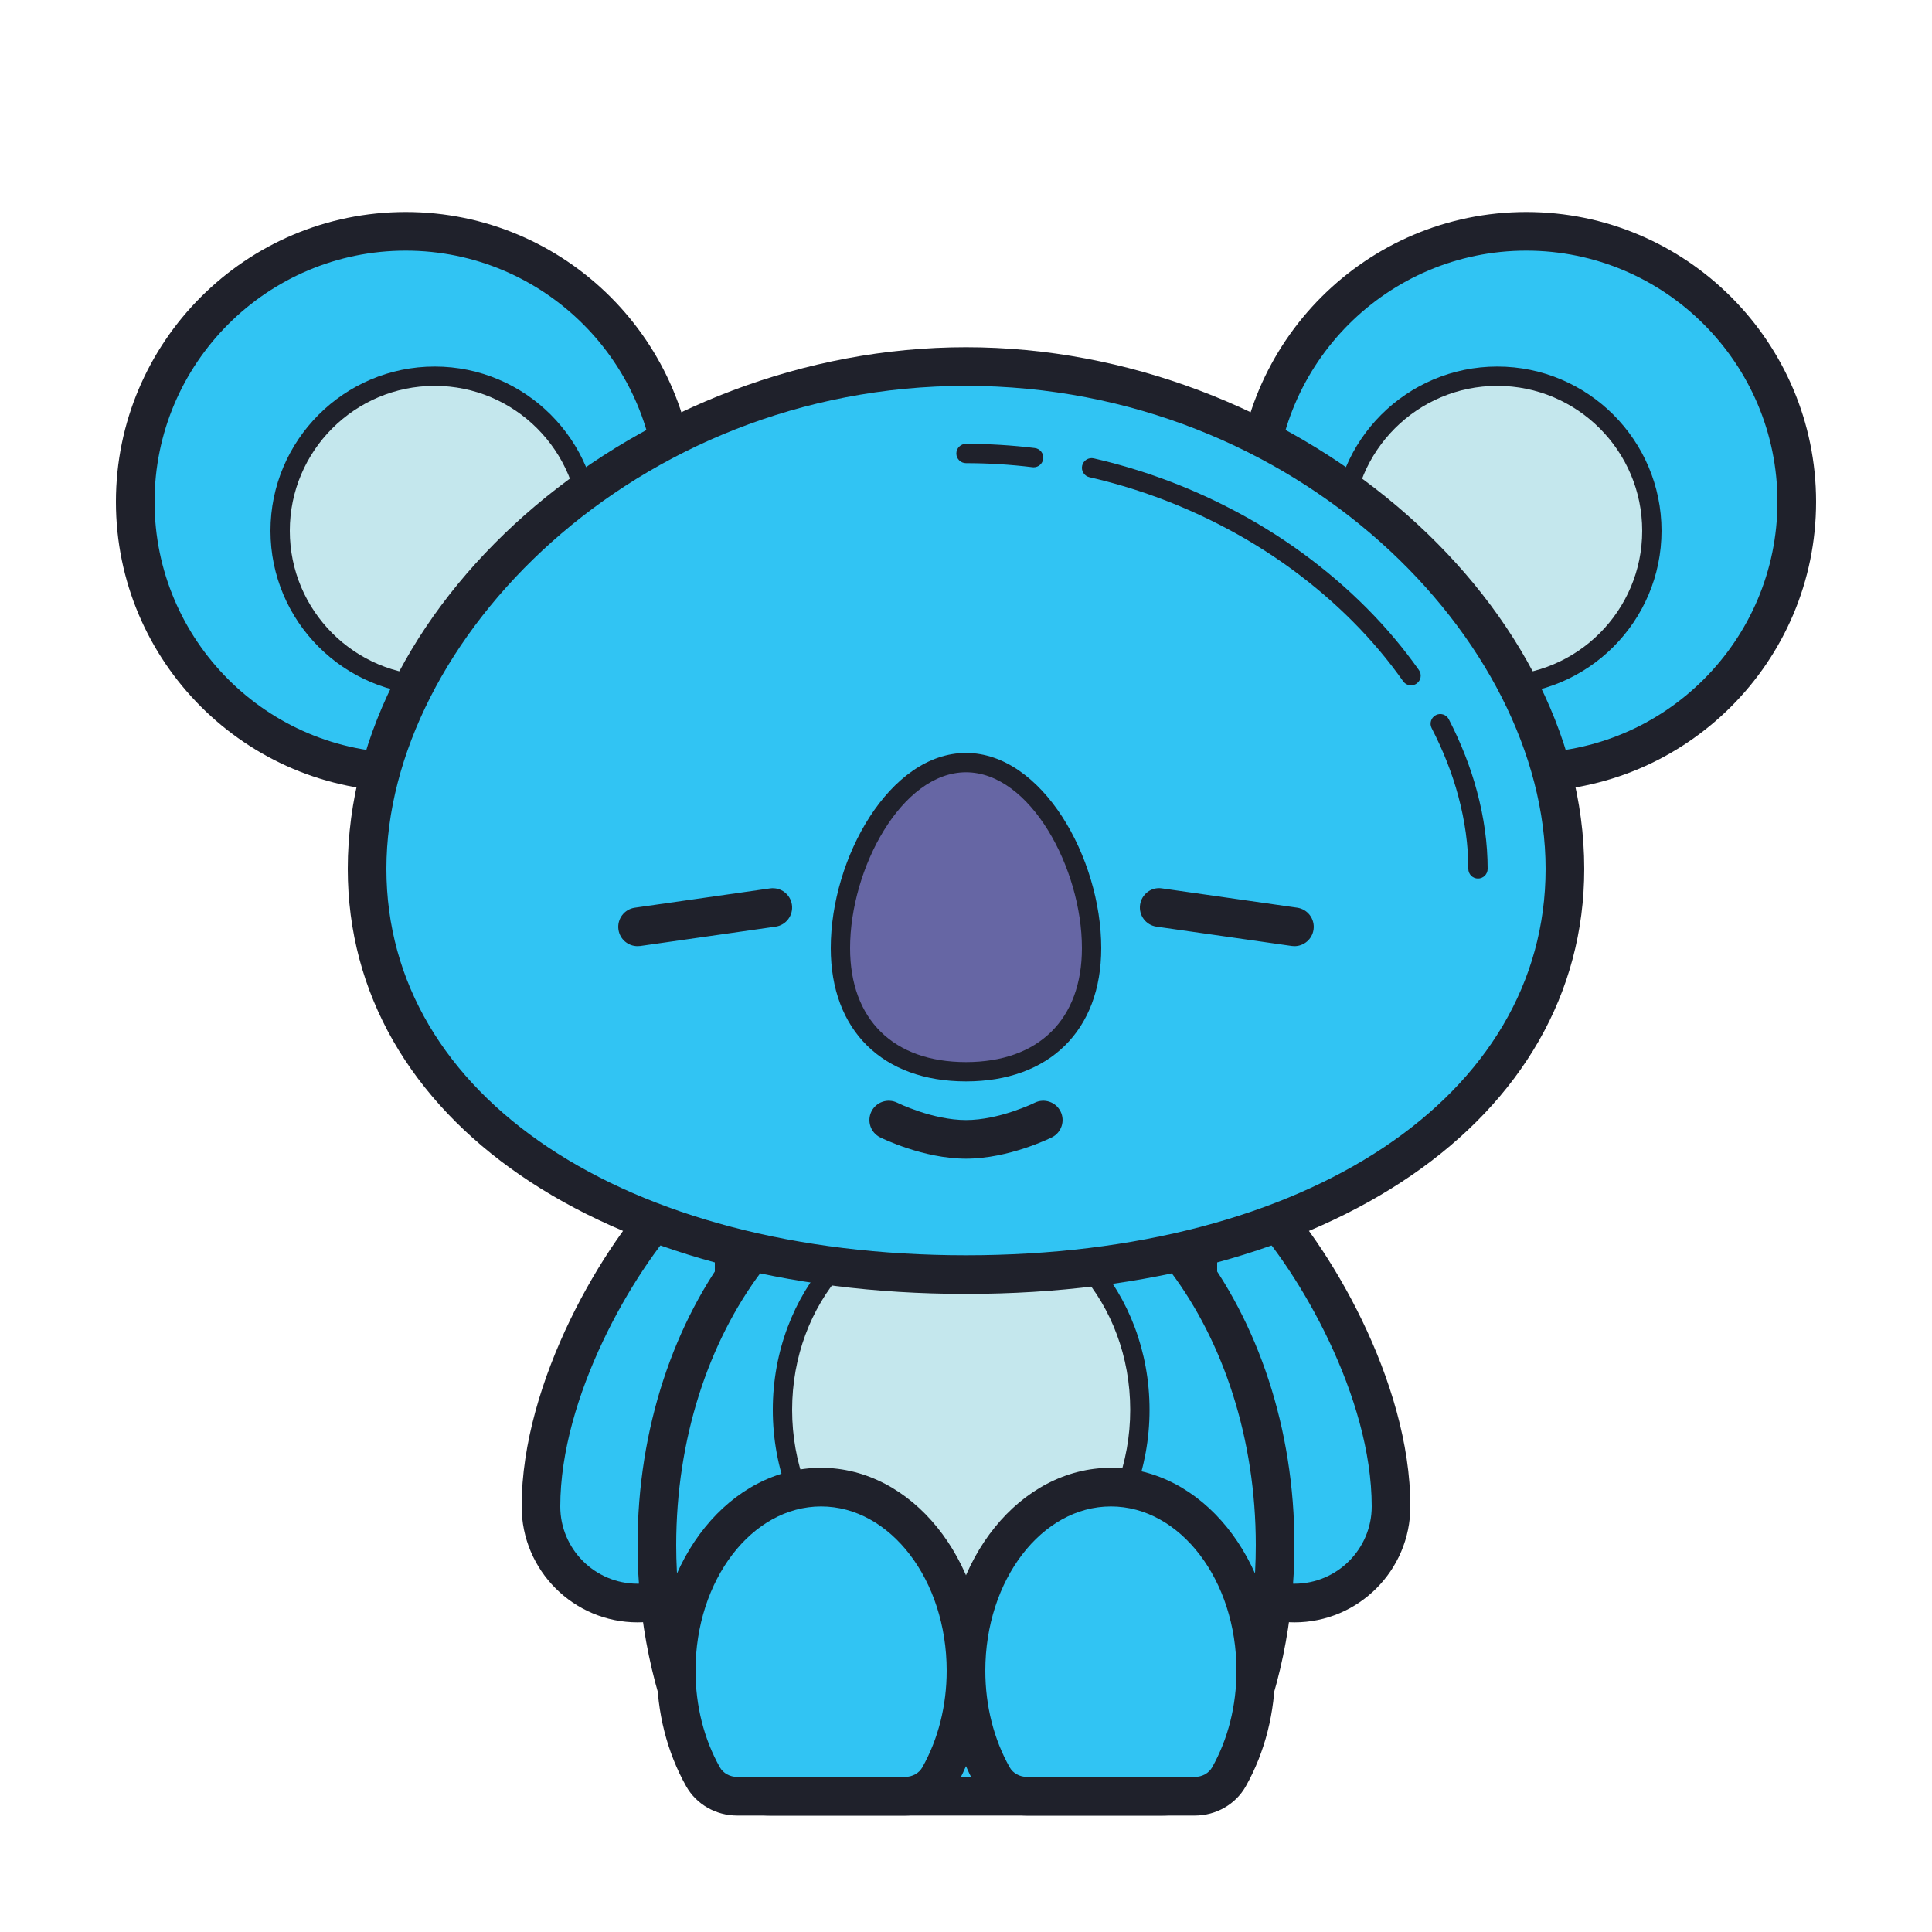 <svg xmlns="http://www.w3.org/2000/svg" xmlns:xlink="http://www.w3.org/1999/xlink" viewBox="0 0 100 100" width="400px" height="400px"><circle cx="21" cy="25.973" r="14" fill="#31c4f3"/><path fill="#1f212b" d="M21,40.973c-8.271,0-15-6.729-15-15s6.729-15,15-15s15,6.729,15,15S29.271,40.973,21,40.973z M21,12.973c-7.168,0-13,5.832-13,13s5.832,13,13,13s13-5.832,13-13S28.168,12.973,21,12.973z"/><circle cx="22.5" cy="27.473" r="8" fill="#c4e7ed"/><path fill="#1f212b" d="M22.5,35.973c-4.687,0-8.5-3.813-8.5-8.5s3.813-8.5,8.5-8.5s8.5,3.813,8.5,8.5 S27.187,35.973,22.5,35.973z M22.5,19.973c-4.136,0-7.5,3.364-7.5,7.5s3.364,7.5,7.5,7.5s7.5-3.364,7.5-7.5 S26.636,19.973,22.5,19.973z"/><circle cx="79" cy="25.973" r="14" fill="#31c4f3"/><path fill="#1f212b" d="M79,40.973c-8.271,0-15-6.729-15-15s6.729-15,15-15s15,6.729,15,15S87.271,40.973,79,40.973z M79,12.973c-7.168,0-13,5.832-13,13s5.832,13,13,13s13-5.832,13-13S86.168,12.973,79,12.973z"/><circle cx="77.5" cy="27.473" r="8" fill="#c4e7ed"/><path fill="#1f212b" d="M77.5,35.973c-4.687,0-8.5-3.813-8.5-8.5s3.813-8.5,8.5-8.5s8.5,3.813,8.5,8.5 S82.187,35.973,77.5,35.973z M77.5,19.973c-4.136,0-7.5,3.364-7.5,7.5s3.364,7.5,7.5,7.5s7.5-3.364,7.5-7.5 S81.636,19.973,77.5,19.973z"/><path fill="#31c4f3" d="M35,61.973c-3,3-7,10-7,16c0,2.761,2.239,5,5,5s5-2.239,5-5v-16C38,61.973,36.75,61.973,35,61.973z"/><path fill="#1f212b" d="M33,83.973c-3.309,0-6-2.691-6-6c0-6.493,4.265-13.679,7.293-16.707l0.293-0.293H39v17 C39,81.281,36.309,83.973,33,83.973z M35.424,62.973c-2.692,2.873-6.424,9.344-6.424,15c0,2.206,1.794,4,4,4s4-1.794,4-4v-15 H35.424z"/><path fill="#31c4f3" d="M65,61.973c-1.75,0-3,0-3,0v16c0,2.761,2.239,5,5,5s5-2.239,5-5C72,71.973,68,64.973,65,61.973z"/><path fill="#1f212b" d="M67,83.973c-3.309,0-6-2.691-6-6v-17h4.414l0.293,0.293C68.735,64.294,73,71.48,73,77.973 C73,81.281,70.309,83.973,67,83.973z M63,62.973v15c0,2.206,1.794,4,4,4s4-1.794,4-4c0-5.656-3.732-12.127-6.424-15H63z"/><g opacity=".66"><defs><rect id="LGlZXj1U6mGfPlObzW7Ewa" width="100" height="100" x="-263.771" y="140" opacity=".66"/></defs><clipPath id="LGlZXj1U6mGfPlObzW7Ewb"><use overflow="visible" xlink:href="#LGlZXj1U6mGfPlObzW7Ewa"/></clipPath></g><path fill="#31c4f3" d="M60.129,92.973c1.573,0,3.005-0.918,3.652-2.352C65.188,87.5,66,83.863,66,79.973 c0-11.598-7.163-21-16-21s-16,9.402-16,21c0,3.89,0.812,7.527,2.219,10.648c0.647,1.434,2.078,2.352,3.652,2.352H60.129z"/><path fill="#1f212b" d="M60.129,93.973H39.871c-1.967,0-3.758-1.154-4.563-2.94C33.798,87.683,33,83.859,33,79.973 c0-12.131,7.626-22,17-22s17,9.869,17,22c0,3.886-0.798,7.71-2.308,11.06C63.887,92.819,62.096,93.973,60.129,93.973z M50,59.973 c-8.271,0-15,8.972-15,20c0,3.604,0.737,7.145,2.131,10.237c0.483,1.071,1.559,1.763,2.74,1.763h20.258 c1.182,0,2.257-0.691,2.74-1.763C64.263,87.117,65,83.577,65,79.973C65,68.945,58.271,59.973,50,59.973z"/><ellipse cx="49.75" cy="72.973" fill="#c4e7ed" rx="9.25" ry="10.5"/><path fill="#1f212b" d="M49.75,83.973c-5.376,0-9.75-4.935-9.75-11s4.374-11,9.75-11s9.75,4.935,9.75,11 S55.126,83.973,49.75,83.973z M49.75,62.973c-4.825,0-8.75,4.486-8.75,10s3.925,10,8.75,10s8.75-4.486,8.75-10 S54.575,62.973,49.75,62.973z"/><g><path fill="#31c4f3" d="M61.839,92.973c0.731,0,1.417-0.377,1.771-1.005C64.484,90.417,65,88.523,65,86.473 c0-5.247-3.358-9.5-7.5-9.5s-7.5,4.253-7.5,9.5c0,2.05,0.516,3.944,1.389,5.495c0.354,0.629,1.041,1.005,1.771,1.005H61.839z"/><path fill="#1f212b" d="M61.839,93.973h-8.679c-1.104,0-2.116-0.58-2.643-1.514C49.525,90.695,49,88.625,49,86.473 c0-5.79,3.813-10.5,8.5-10.5s8.5,4.71,8.5,10.5c0,2.152-0.525,4.222-1.518,5.985C63.956,93.393,62.943,93.973,61.839,93.973z M57.5,77.973c-3.584,0-6.5,3.813-6.5,8.5c0,1.81,0.436,3.54,1.261,5.005c0.172,0.305,0.517,0.495,0.9,0.495h8.679 c0.383,0,0.728-0.19,0.9-0.496c0.824-1.464,1.26-3.194,1.26-5.004C64,81.786,61.084,77.973,57.5,77.973z"/></g><g><path fill="#31c4f3" d="M46.839,92.973c0.731,0,1.417-0.377,1.771-1.005C49.484,90.417,50,88.523,50,86.473 c0-5.247-3.358-9.5-7.5-9.5s-7.5,4.253-7.5,9.5c0,2.05,0.516,3.944,1.389,5.495c0.354,0.629,1.041,1.005,1.771,1.005H46.839z"/><path fill="#1f212b" d="M46.839,93.973h-8.679c-1.104,0-2.116-0.58-2.643-1.514C34.525,90.695,34,88.625,34,86.473 c0-5.79,3.813-10.5,8.5-10.5s8.5,4.71,8.5,10.5c0,2.152-0.525,4.222-1.518,5.985C48.956,93.393,47.943,93.973,46.839,93.973z M42.5,77.973c-3.584,0-6.5,3.813-6.5,8.5c0,1.81,0.436,3.54,1.261,5.005c0.172,0.305,0.517,0.495,0.9,0.495h8.679 c0.383,0,0.728-0.19,0.9-0.496c0.824-1.464,1.26-3.194,1.26-5.004C49,81.786,46.084,77.973,42.5,77.973z"/></g><g><path fill="#31c4f3" d="M81,44.973c0-12.979-13.879-26-31-26s-31,13.021-31,26s13.879,21,31,21S81,57.952,81,44.973z"/><path fill="#1f212b" d="M50,66.973c-18.841,0-32-9.047-32-22c0-14.131,15.252-27,32-27s32,12.869,32,27 C82,57.926,68.841,66.973,50,66.973z M50,19.973c-17.17,0-30,13.199-30,25c0,11.775,12.336,20,30,20s30-8.225,30-20 C80,33.172,67.17,19.973,50,19.973z"/></g><g><path fill="#6666a4" d="M56.5,49.073c0-4.418-2.91-9.6-6.5-9.6s-6.5,5.182-6.5,9.6s2.91,6.4,6.5,6.4 S56.5,53.491,56.5,49.073z"/><path fill="#1f212b" d="M50,55.973c-4.318,0-7-2.645-7-6.9c0-4.671,3.058-10.1,7-10.1s7,5.429,7,10.1 C57,53.328,54.318,55.973,50,55.973z M50,39.973c-3.324,0-6,4.978-6,9.1c0,3.694,2.243,5.9,6,5.9s6-2.206,6-5.9 C56,44.95,53.324,39.973,50,39.973z"/></g><path fill="#1f212b" d="M32.999,48.973c-0.489,0-0.917-0.359-0.988-0.858c-0.078-0.547,0.302-1.054,0.848-1.132l7-1	c0.547-0.075,1.053,0.301,1.131,0.849c0.078,0.547-0.302,1.054-0.848,1.132l-7,1C33.093,48.97,33.046,48.973,32.999,48.973z"/><path fill="#1f212b" d="M67.001,48.973c-0.047,0-0.095-0.003-0.143-0.01l-7-1c-0.546-0.078-0.926-0.585-0.848-1.132	s0.582-0.934,1.131-0.849l7,1c0.546,0.078,0.926,0.585,0.848,1.132C67.918,48.613,67.491,48.973,67.001,48.973z"/><path fill="#1f212b" d="M50,59.973c-2.21,0-4.357-1.061-4.447-1.105c-0.493-0.247-0.693-0.846-0.447-1.34	c0.245-0.494,0.844-0.695,1.34-0.45c0.018,0.01,1.824,0.896,3.554,0.896s3.536-0.886,3.554-0.896c0.495-0.245,1.094-0.044,1.34,0.45	c0.246,0.494,0.046,1.093-0.447,1.34C54.357,58.912,52.21,59.973,50,59.973z"/><g><path fill="#1f212b" d="M53.5,24.187c-0.02,0-0.041-0.001-0.061-0.004c-1.144-0.14-2.301-0.21-3.439-0.21 c-0.276,0-0.5-0.224-0.5-0.5s0.224-0.5,0.5-0.5c1.179,0,2.377,0.073,3.561,0.218c0.274,0.033,0.469,0.282,0.436,0.557 C53.965,24.001,53.75,24.187,53.5,24.187z"/><path fill="#1f212b" d="M73.035,35.473c-0.157,0-0.312-0.074-0.409-0.212c-1.528-2.17-3.481-4.132-5.807-5.832 c-1.171-0.853-2.416-1.617-3.698-2.271c-2.128-1.094-4.393-1.921-6.733-2.458c-0.269-0.062-0.438-0.33-0.375-0.6 c0.062-0.269,0.333-0.436,0.599-0.375c2.421,0.556,4.765,1.411,6.965,2.543c1.328,0.677,2.617,1.469,3.832,2.353 c2.414,1.765,4.444,3.805,6.035,6.063c0.159,0.226,0.105,0.538-0.121,0.697C73.235,35.444,73.135,35.473,73.035,35.473z"/><path fill="#1f212b" d="M76.5,45.473c-0.276,0-0.5-0.224-0.5-0.5c0-1.219-0.174-2.483-0.518-3.76 c-0.309-1.159-0.772-2.345-1.38-3.525c-0.126-0.245-0.029-0.547,0.216-0.673c0.246-0.13,0.546-0.03,0.673,0.216 c0.64,1.244,1.129,2.497,1.456,3.724C76.814,42.315,77,43.667,77,44.973C77,45.249,76.776,45.473,76.5,45.473z"/></g></svg>
